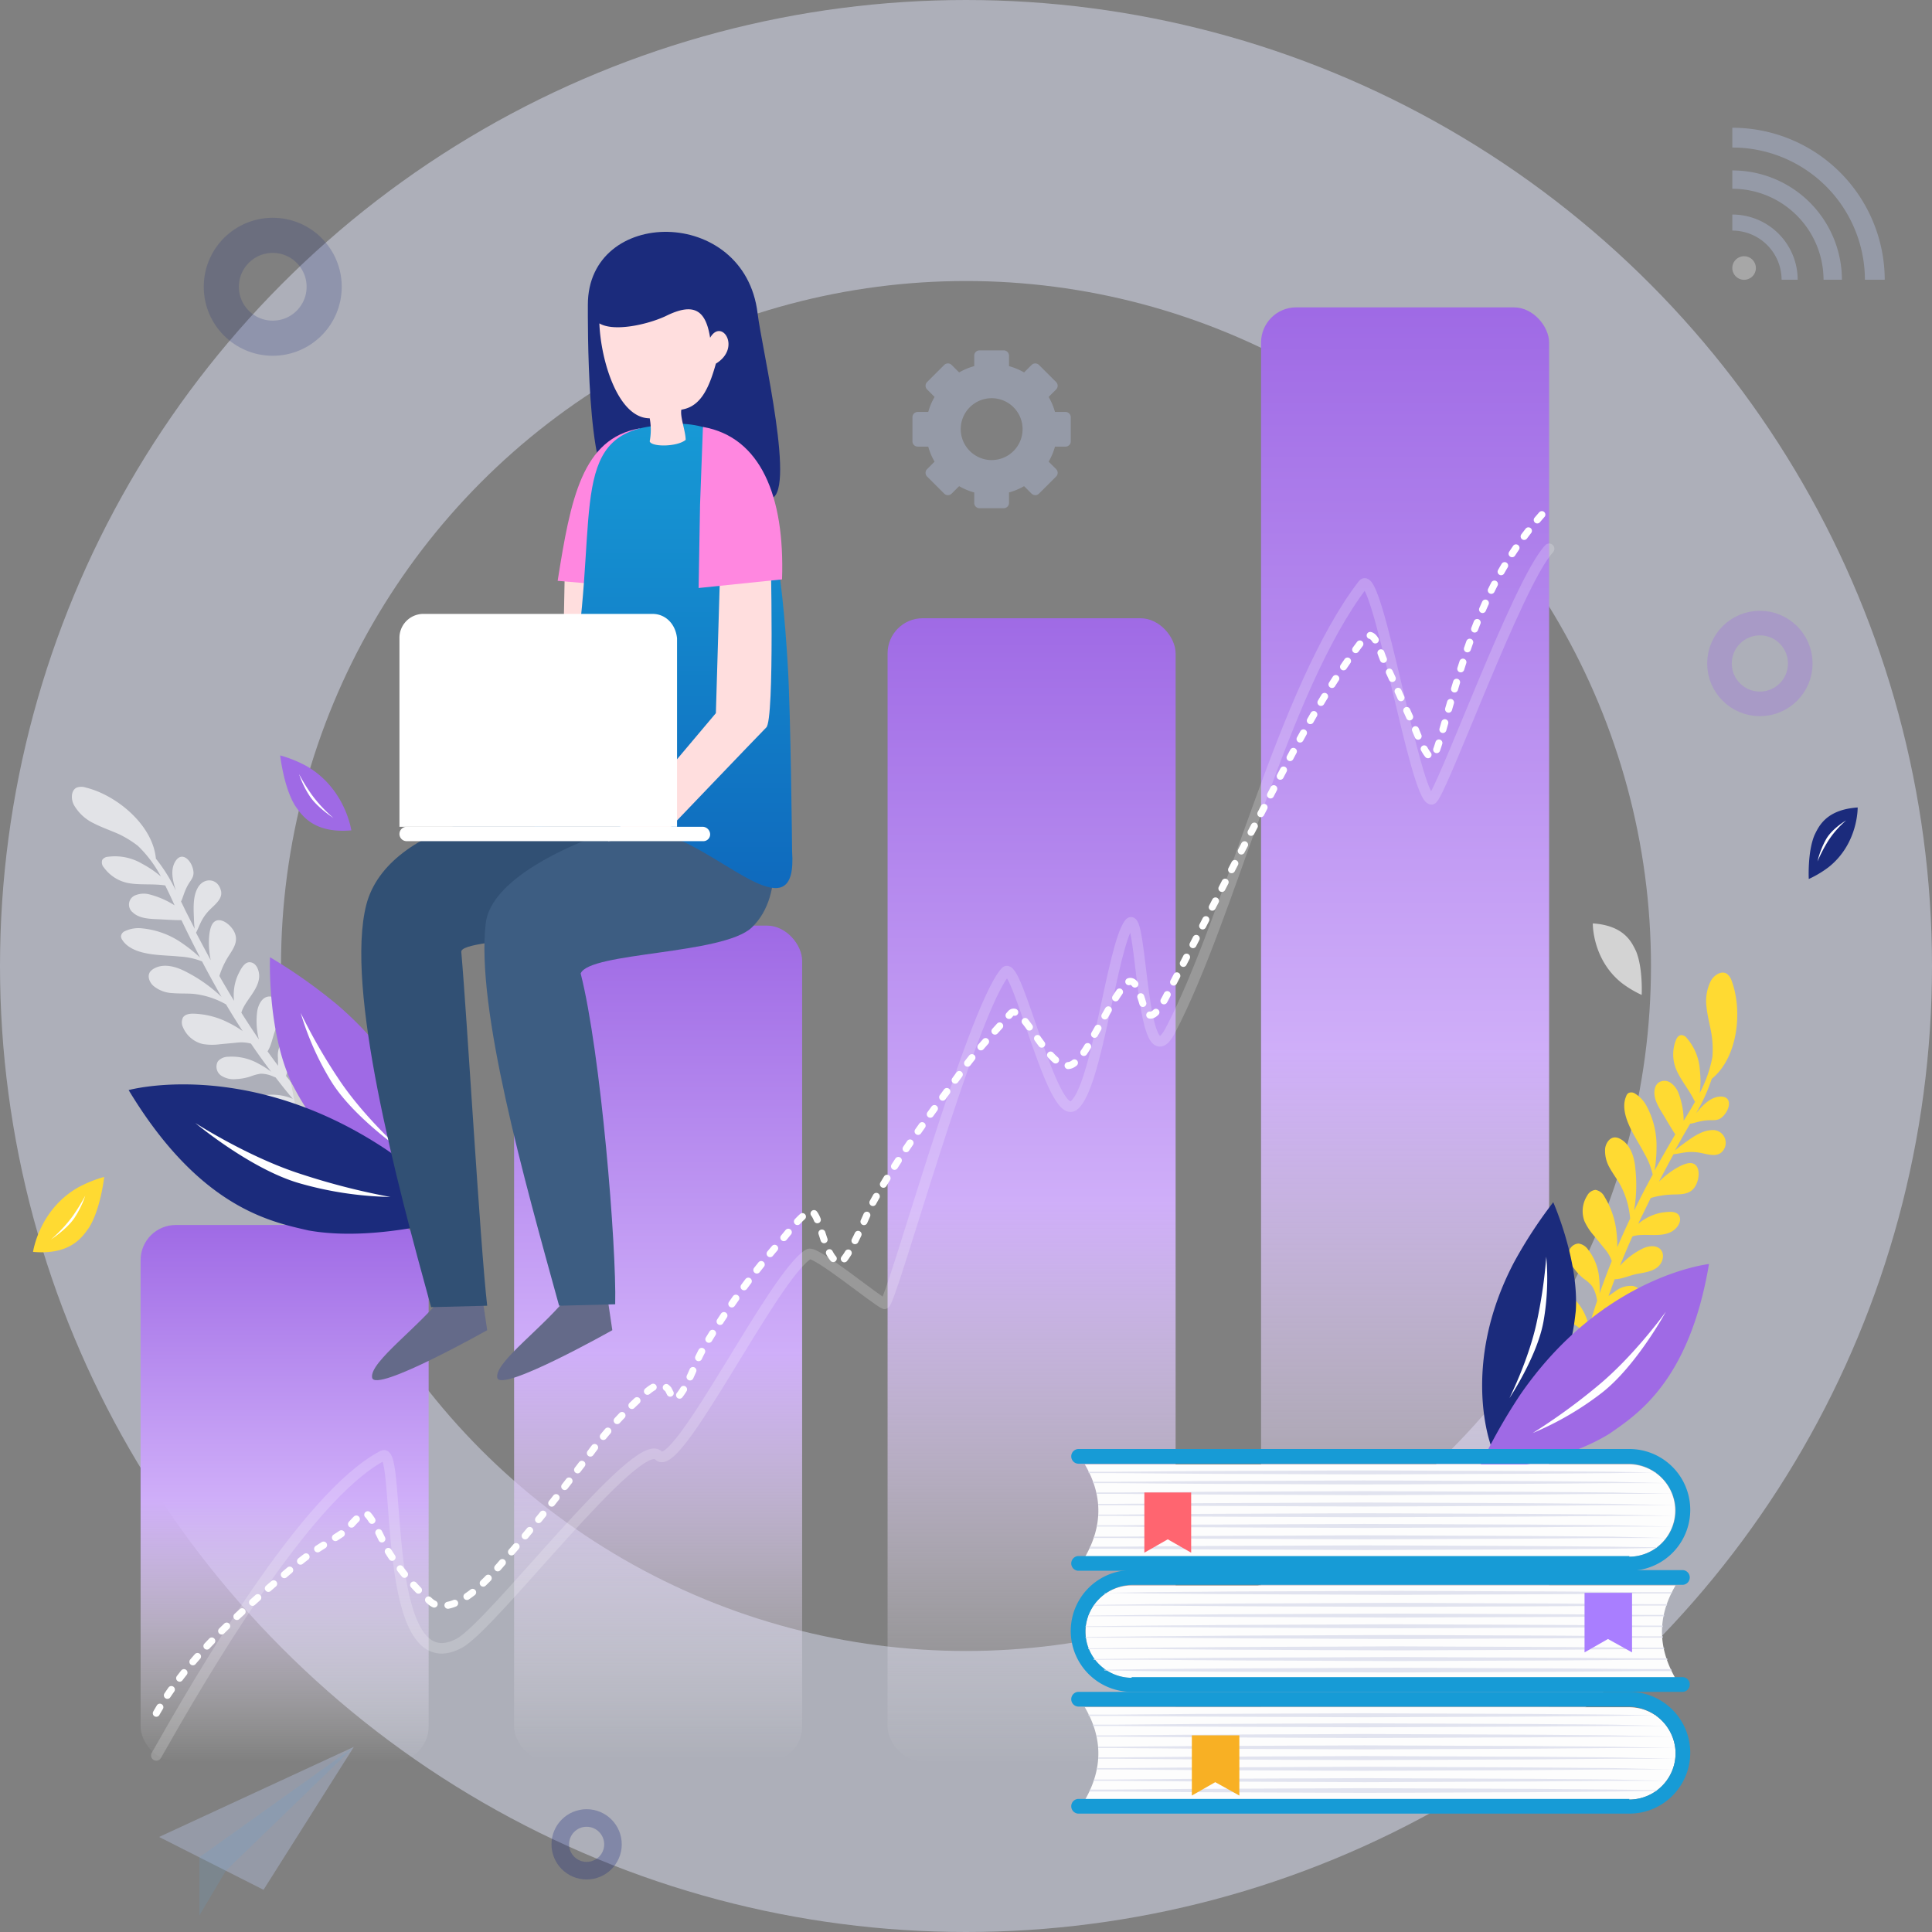 <svg xmlns="http://www.w3.org/2000/svg" xmlns:xlink="http://www.w3.org/1999/xlink" width="550" height="550" viewBox="0 0 550 550">
  <rect x="0" y="0" width="550" height="550" fill="#808080" stroke="none"/>
  <defs>
    <linearGradient id="linear-gradient" x1="0.5" x2="0.5" y2="1" gradientUnits="objectBoundingBox">
      <stop offset="0" stop-color="#9f6ae5"/>
      <stop offset="0.51" stop-color="#cfaef9"/>
      <stop offset="1" stop-color="#fff" stop-opacity="0"/>
    </linearGradient>
    <linearGradient id="linear-gradient-5" x1="0.5" x2="0.5" y2="1" gradientUnits="objectBoundingBox">
      <stop offset="0" stop-color="#179bd6"/>
      <stop offset="1" stop-color="#0e65bb"/>
    </linearGradient>
  </defs>
  <g id="way" transform="translate(0 -0.123)">
    <circle id="Ellipse_71" data-name="Ellipse 71" cx="235" cy="235" r="235" transform="translate(40 40.123)" fill="none" stroke="#dbdff3" stroke-width="80" opacity="0.5"/>
    <rect id="Rectangle_11035" data-name="Rectangle 11035" width="82" height="414" rx="10" transform="translate(359 87.623)" fill="url(#linear-gradient)"/>
    <rect id="Rectangle_11036" data-name="Rectangle 11036" width="82" height="325.5" rx="10" transform="translate(252.676 176.123)" fill="url(#linear-gradient)"/>
    <rect id="Rectangle_11037" data-name="Rectangle 11037" width="82" height="238" rx="10" transform="translate(146.352 263.623)" fill="url(#linear-gradient)"/>
    <rect id="Rectangle_11038" data-name="Rectangle 11038" width="82" height="152.766" rx="10" transform="translate(40.027 348.857)" fill="url(#linear-gradient)"/>
    <path id="Path_3699" data-name="Path 3699" d="M487.159,321.849c-3.286.185-6.338,2.788-8.936,4.628-.288.2-.846.7-1.414,1.158.862-1.514,1.715-3.074,2.577-4.588.587-1.028,1.183-2.011,1.77-3.038.847-.04,2.5-.729,4.551-.933,2.375-.226,3.57.466,5.324-1.762,1.637-2.108,1.875-5.2-1.411-5.012-2.768.169-4.931,2.485-6.776,4.733a50.1,50.1,0,0,0,4.453-9.785c7.485-6.072,8.807-19.36,5.707-27.8a4.262,4.262,0,0,0-1.406-2.118c-1.591-.987-3.666.409-4.555,2.024a12.869,12.869,0,0,0-1.212,7.617c.274,2.6,1.012,5.145,1.423,7.714a27.585,27.585,0,0,1,.227,6.358c-.035.055-.035.055-.026.1a35.659,35.659,0,0,1-3.572,10.118,28.138,28.138,0,0,0,.035-6.462,15.341,15.341,0,0,0-3.731-9.164,1.936,1.936,0,0,0-1.606-.84c-.792.075-1.291.847-1.553,1.615a11.119,11.119,0,0,0,.124,8.089c1.368,3.265,3.859,6,5.308,9.2l.136-.03c-1.066,1.891-2.152,3.691-3.284,5.5a23.079,23.079,0,0,0-1.432-7.759,6.338,6.338,0,0,0-2.266-3.025,3.026,3.026,0,0,0-3.563.008,3.108,3.108,0,0,0-1.011,1.926c-.4,2.317.895,4.6,2.135,6.612s2.41,4.132,3.742,6.123a5.649,5.649,0,0,0-.383.652c-1.876,3.2-3.743,6.453-5.519,9.683a38.836,38.836,0,0,0,.557-6.242,24,24,0,0,0-2.8-12.117,9.109,9.109,0,0,0-3.341-3.6,1.83,1.83,0,0,0-1.879-.118,1.741,1.741,0,0,0-.616.892c-.927,2.1-.546,4.531.205,6.7,1.206,3.395,3.271,6.368,4.957,9.564a21.253,21.253,0,0,1,2.392,6.035c-1.838,3.385-3.62,6.806-5.3,10.253a43.424,43.424,0,0,0,.356-12.036c-.284-3.309-1.448-6.95-4.431-8.444a3.124,3.124,0,0,0-1.408-.361c-1.512.041-2.546,1.639-2.753,3.108a9.573,9.573,0,0,0,1.291,5.559c.936,1.7,2.124,3.245,3.06,4.942a24.47,24.47,0,0,1,2.76,9.515c-1.273,2.694-2.492,5.424-3.665,8.144a32.472,32.472,0,0,0-.288-4.873,24,24,0,0,0-3.315-9.443,3.606,3.606,0,0,0-2.571-2.01,3,3,0,0,0-2.365,1.6,8.211,8.211,0,0,0-.806,7.292,16.774,16.774,0,0,0,2.692,4.119c1.094,1.331,2.133,2.626,3.227,3.957a10.228,10.228,0,0,1,1.852,3.3c-1.241,3.067-2.381,6.16-3.476,9.243a24.888,24.888,0,0,0-.077-4.112,15.377,15.377,0,0,0-3.256-8.506,4.015,4.015,0,0,0-2.63-1.618,3.035,3.035,0,0,0-2.847,2.891,6.231,6.231,0,0,0,1.508,4.136,14.756,14.756,0,0,0,2.887,3.034,11.115,11.115,0,0,1,2.233,1.987,9.556,9.556,0,0,1,1.352,3.411c.049.227.107.5.166.771-.8,2.451-1.6,4.947-2.345,7.433a15.8,15.8,0,0,0-3.732-7.407c-1.111-1.185-2.821-2.288-4.278-1.547a2.6,2.6,0,0,0-1.05,1.08c-.833,1.651.089,3.73,1.5,4.992s3.181,1.973,4.664,3.125c.857.67,1.413,1.927,2.133,2.626a75.39,75.39,0,0,0-2.241,12.11.919.919,0,0,0,1.817.273c.822-3.024,1.6-6.039,2.376-9.054,1.509.387,7.567.27,8.479.311,1.486.06,3.218-.5,3.772-1.9a3.044,3.044,0,0,0-1.628-3.589,6.027,6.027,0,0,0-4.231-.228,21.667,21.667,0,0,0-5.812,3.244c.812-3.07,1.661-6.2,2.619-9.249a14.445,14.445,0,0,1,2.771-.6c1.512-.041,3.021.347,4.523.261s3.15-.821,3.6-2.247c.531-1.728-1.089-3.515-2.86-3.8a7.174,7.174,0,0,0-5.025,1.6c-.451.335-1.165.773-1.813,1.292l.262-.768c.473-1.336.991-2.681,1.464-4.017,2,0,4.539-1.214,6.6-1.563,1.917-.365,3.955-.614,5.505-1.8s2.308-3.629.993-5.1c-1.185-1.311-3.323-1.088-4.971-.354a21.479,21.479,0,0,0-6.626,4.986c1.154-2.811,2.307-5.622,3.571-8.362,3.228-1.122,8.1.535,11.368-1.5,1.346-.812,2.938-2.91,1.821-4.568-.9-1.325-3.375-.888-4.676-.75a14.232,14.232,0,0,0-6.86,3.232c.476-1.1,1.007-2.163,1.539-3.226.655-1.375,1.355-2.759,2.009-4.134a24.248,24.248,0,0,1,5.545-.956c2.722-.159,5.671.3,7.243-2.555,1.44-2.588,1.362-7.365-2.631-6.268-2.242.625-5.4,2.728-7.827,5.148,1.384-2.623,2.768-5.246,4.162-7.824,2.047-.2,3.659-.882,6.726-.546,2.482.273,5.721,1.854,7.436-.556A3.646,3.646,0,0,0,487.159,321.849Z" fill="#ffda32"/>
    <path id="Path_3700" data-name="Path 3700" d="M56.368,252.741c-1.679,2.832-1.2,6.824-1.116,9.98a17.021,17.021,0,0,0,.2,1.846c-.8-1.539-1.594-3.143-2.393-4.682-.521-1.036-1.008-2.1-1.529-3.141.454-.74.812-2.468,1.765-4.307,1.128-2.129,2.365-2.71,1.509-5.4-.828-2.525-3.255-4.449-4.935-1.617-1.434,2.414-.69,5.462.194,8.252a45.907,45.907,0,0,0-5.683-9.1c-.869-9.589-11.2-18.1-19.931-20.239a4.012,4.012,0,0,0-2.562-.023c-1.7.761-1.727,3.257-.868,4.93a12.886,12.886,0,0,0,5.657,5.255c2.322,1.2,4.821,2.04,7.213,3.109a30.035,30.035,0,0,1,5.4,3.342l.095.1a34.552,34.552,0,0,1,6.423,8.6,29.752,29.752,0,0,0-5.355-3.636,15.2,15.2,0,0,0-9.718-1.981,2.083,2.083,0,0,0-1.608.864,2.115,2.115,0,0,0,.447,2.184,11.17,11.17,0,0,0,6.772,4.407c3.49.68,7.123.15,10.618.7a.1.1,0,0,0,0-.131q1.424,2.859,2.746,5.812a24.382,24.382,0,0,0-7.245-3.143,6.329,6.329,0,0,0-3.752.2,2.844,2.844,0,0,0-.934,4.928c1.715,1.637,4.3,1.825,6.7,1.941,2.362.083,4.785.3,7.184.283.09.233.246.469.336.7,1.588,3.34,3.275,6.651,4.962,9.962a40.034,40.034,0,0,0-4.883-3.948,23.816,23.816,0,0,0-11.635-4.38,9.008,9.008,0,0,0-4.857.784,1.768,1.768,0,0,0-1.139,1.5,2.016,2.016,0,0,0,.358,1c1.212,1.915,3.473,2.979,5.653,3.547,3.515.911,7.131.84,10.7,1.194a20.711,20.711,0,0,1,6.356,1.371c1.782,3.413,3.632,6.762,5.547,10.114a42.786,42.786,0,0,0-9.832-7.011c-2.932-1.58-6.571-2.692-9.457-1.019a3.763,3.763,0,0,0-1.085.948c-.835,1.285-.078,3.052,1.07,4.012A9.085,9.085,0,0,0,49.1,282.84c1.932.166,3.874.07,5.84.2a23.735,23.735,0,0,1,9.417,3.021c1.516,2.582,3.1,5.1,4.719,7.588a29.706,29.706,0,0,0-4.214-2.479A23.283,23.283,0,0,0,55.2,288.7c-1.116-.039-2.435.112-3.093,1.042a3.141,3.141,0,0,0,0,2.858,8.126,8.126,0,0,0,5.611,4.728,16.353,16.353,0,0,0,4.892.072c1.682-.172,3.395-.309,5.076-.481a10.388,10.388,0,0,1,3.767.3c1.84,2.725,3.779,5.42,5.755,8.018a23.974,23.974,0,0,0-3.467-2.223,15.516,15.516,0,0,0-8.894-2.05,3.88,3.88,0,0,0-2.806,1.282,3.086,3.086,0,0,0,.808,4,6.375,6.375,0,0,0,4.3,1.07,14.812,14.812,0,0,0,4.133-.743,14.427,14.427,0,0,1,2.886-.787,8.6,8.6,0,0,1,3.585.782c.226.107.486.181.712.288,1.569,2.025,3.17,4.085,4.9,6.083a15.556,15.556,0,0,0-8.242-1.009c-1.618.239-3.489,1.094-3.646,2.7a2.669,2.669,0,0,0,.308,1.489c.893,1.64,3.18,1.983,4.971,1.52s3.406-1.524,5.17-2.153a30.047,30.047,0,0,1,3.395-.309,77.359,77.359,0,0,0,8.822,8.586.91.91,0,0,0,1.231-1.337c-2.051-2.338-4.133-4.71-6.218-7.016,1.156-1.077,4.425-6.088,4.978-6.857.9-1.217,1.387-2.941.512-4.154a3.122,3.122,0,0,0-3.918-.662,5.859,5.859,0,0,0-2.522,3.427,21.626,21.626,0,0,0-.568,6.616c-2.114-2.406-4.194-4.844-6.206-7.344a11.75,11.75,0,0,1,1.048-2.625c.8-1.253,1.957-2.33,2.726-3.617s1.064-3.083.12-4.233c-1.165-1.387-3.51-1.042-4.741.3a7.076,7.076,0,0,0-1.463,5.04c.013.559.016,1.381.05,2.236-.156-.235-.314-.4-.47-.641-.878-1.147-1.691-2.292-2.535-3.471,1.112-1.67,1.542-4.48,2.332-6.358.754-1.78,1.676-3.653,1.548-5.563-.094-1.941-1.729-3.969-3.678-3.676-1.75.235-2.739,2.172-3.1,3.9a20.974,20.974,0,0,0,.423,8.293c-1.715-2.524-3.365-5.045-4.981-7.6.874-3.288,4.93-6.431,5.07-10.3.057-1.575-.74-4.066-2.777-4.071-1.577.011-2.613,2.307-3.215,3.5a14.15,14.15,0,0,0-1.158,7.482c-.621-1.007-1.241-2.014-1.859-3.086-.774-1.308-1.58-2.65-2.32-3.99a24.169,24.169,0,0,1,2.287-5.111c1.4-2.316,3.384-4.546,1.945-7.454-1.349-2.675-5.363-5.213-6.655-1.283-.737,2.208-.743,6.018-.043,9.36-1.417-2.611-2.8-5.189-4.185-7.832.985-1.805,1.312-3.568,3.3-5.864,1.612-1.882,4.733-3.711,3.683-6.474C61.754,250.07,58.014,249.94,56.368,252.741Z" fill="#fff" opacity="0.65"/>
    <path id="Path_3701" data-name="Path 3701" d="M83.154,308.718c4.309,7.982,11.711,22.865,42.31,31.462,0,0,.034-28.633-29.3-53.9a150.281,150.281,0,0,0-19.3-13.655S76.01,293.7,83.154,308.718Z" fill="#9f6ae5"/>
    <path id="Path_3702" data-name="Path 3702" d="M94.256,307.915c6.148,10.011,19.785,19.442,19.785,19.442s-10.892-9.715-17.9-20.462A159.169,159.169,0,0,1,85.6,288.48,81.633,81.633,0,0,0,94.256,307.915Z" fill="#fff"/>
    <path id="Path_3703" data-name="Path 3703" d="M87.885,350.415c-10.9-2.5-31.014-6.421-51.265-39.968,0,0,34.018-9.429,73.662,17.15a185.242,185.242,0,0,1,22.558,18.464S108.075,353.981,87.885,350.415Z" fill="#1b2b7c"/>
    <path id="Path_3704" data-name="Path 3704" d="M85.2,336.958c-13.915-4.025-29.594-17.138-29.594-17.138s15.118,9.759,30.189,14.569a196.235,196.235,0,0,0,25.34,6.482A100.632,100.632,0,0,1,85.2,336.958Z" fill="#fff"/>
    <path id="Path_3705" data-name="Path 3705" d="M448.586,373.362c-.924,7.781-2.142,22.087-23.989,38.715,0,0-9.124-22.989,6.412-52.6a129.76,129.76,0,0,1,11.166-17.1S449.553,359.03,448.586,373.362Z" fill="#1b2b7c"/>
    <path id="Path_3706" data-name="Path 3706" d="M439.414,376.244c-1.758,10-9.715,21.9-9.715,21.9s5.663-11.264,7.881-22.124a137.707,137.707,0,0,0,2.611-18.139A70.524,70.524,0,0,1,439.414,376.244Z" fill="#fff"/>
    <path id="Path_3707" data-name="Path 3707" d="M458.034,408.359c7.96-5.474,22.873-15.011,28.48-48.393,0,0-30.321,3.235-53.72,37.181a159.918,159.918,0,0,0-12.253,22S442.949,417.639,458.034,408.359Z" fill="#9f6ae5"/>
    <path id="Path_3708" data-name="Path 3708" d="M455.915,396.7c9.9-7.654,18.327-23.168,18.327-23.168s-9.043,12.642-19.621,21.294a169.585,169.585,0,0,1-18.3,13.258A86.9,86.9,0,0,0,455.915,396.7Z" fill="#fff"/>
    <g id="Group_3387" data-name="Group 3387" opacity="0.65">
      <path id="Path_3709" data-name="Path 3709" d="M465.737,270.885c-1.221-2.523-3.311-7.277-12.3-7.892,0,0-.2,10.3,8.3,17.015a30.037,30.037,0,0,0,5.615,3.349S467.75,275.708,465.737,270.885Z" fill="#fff"/>
      <path id="Path_3710" data-name="Path 3710" d="M462.451,272.072c-1.752-3.1-5.719-5.391-5.719-5.391a27.133,27.133,0,0,1,5.157,5.91,43.791,43.791,0,0,1,2.992,5.772A25.045,25.045,0,0,0,462.451,272.072Z" fill="#fff"/>
    </g>
    <path id="Path_3711" data-name="Path 3711" d="M516.54,237.885c1.221-2.523,3.311-7.277,12.3-7.892,0,0,.2,10.3-8.306,17.015a30,30,0,0,1-5.615,3.349S514.528,242.708,516.54,237.885Z" fill="#1b2b7c"/>
    <path id="Path_3712" data-name="Path 3712" d="M519.826,239.072c1.752-3.1,5.72-5.391,5.72-5.391a27.133,27.133,0,0,0-5.157,5.91,43.741,43.741,0,0,0-2.993,5.772A25.045,25.045,0,0,1,519.826,239.072Z" fill="#fff"/>
    <path id="Path_3713" data-name="Path 3713" d="M463.848,443.286a13.142,13.142,0,0,0,0-26.283H308.821c5.142,8.761,5.142,17.522,0,26.473H463.848Z" fill="#fdfdfd"/>
    <path id="Path_3714" data-name="Path 3714" d="M463.848,443.286a13.229,13.229,0,0,0,13.141-13.9,13.532,13.532,0,0,0-13.522-12.57H306.916a2.1,2.1,0,0,1,0-4.19H463.848a17.331,17.331,0,0,1,0,34.662H306.916a2.1,2.1,0,0,1,0-4.19H463.848Z" fill="#179bd6"/>
    <path id="Path_3715" data-name="Path 3715" d="M471.466,419.289l-12.57.19-23.616.191-47.041.19-47.042-.19-23.616-.191h-7.618c0-.19-.19-.19-.19-.381h7.808l23.616-.19,47.042-.19,47.041.19,23.616.19,12.189.191A.264.264,0,0,1,471.466,419.289Zm3.047,3.047-15.617-.381-23.616-.19-47.041-.191-47.042.191-23.616.19h-6.475c0,.191,0,.191.19.381h6.285l23.616.191,47.042.19,47.041-.19,23.616-.191Zm1.714,3.047L459.086,425l-23.616-.19-47.041-.19-47.041.19-23.616.19h-5.523v.381h5.523l23.616.191,47.041.19,47.041-.19,23.616-.191ZM310.154,441h7.808l23.616.191,47.041.19,47.042-.19L459.277,441l12.189-.19c.19,0,.19-.191.381-.191l-12.57-.19-23.616-.19-47.042-.191-47.041.191-23.616.19h-7.618A1.477,1.477,0,0,0,310.154,441Zm164.359-3.047h0l-15.427-.381-23.616-.19-47.041-.191-47.041.191-23.616.19h-6.285c0,.191,0,.191-.191.381h6.476l23.616.191,47.041.19,47.041-.19,23.616-.191Zm1.714-3.238-17.141-.38-23.616-.191-47.041-.19-47.041.19-23.616.191h-5.523v.38h5.523l23.616.191,47.041.19,47.041-.19,23.616-.191Zm.762-3.047h0l-17.9-.381-23.616-.19-47.041-.191-47.041.191-23.616.19h-5.143v.381h5.143l23.616.191,47.041.19,47.041-.19,23.616-.191Zm0-3.047h0l-17.9-.381-23.616-.19-47.041-.191-47.041.191-23.616.19h-5.143v.381h5.143l23.616.19,47.041.191,47.041-.191,23.616-.19Z" fill="#e1e3ef"/>
    <path id="Path_3716" data-name="Path 3716" d="M325.771,442.143l6.666-3.809,6.665,3.809V425H325.771Z" fill="#ff6570"/>
    <path id="Path_3717" data-name="Path 3717" d="M322.152,477.757a13.141,13.141,0,1,1,0-26.282H476.989c-5.142,8.761-5.142,17.522,0,26.473H322.152Z" fill="#fdfdfd"/>
    <path id="Path_3718" data-name="Path 3718" d="M322.152,477.757a13.229,13.229,0,0,1-13.141-13.9,13.532,13.532,0,0,1,13.522-12.569H479.084a2.1,2.1,0,0,0,0-4.19H322.152a17.331,17.331,0,0,0,0,34.662H479.084a2.1,2.1,0,0,0,0-4.19H322.152Z" fill="#179bd6"/>
    <path id="Path_3719" data-name="Path 3719" d="M314.725,453.57l12.188-.19,23.616-.191,47.042-.19,47.041.19,23.616.191h7.809c0,.19-.191.19-.191.381h-7.618l-23.616.19-47.041.19-47.042-.19-23.616-.19-12.569-.191C314.534,453.76,314.725,453.76,314.725,453.57Zm12.188,3.619,23.616.19,47.042.191,47.041-.191,23.616-.19h6.285c0-.191,0-.191.191-.381h-6.476l-23.616-.191-47.041-.19-47.042.19-23.616.191-15.426.19a.187.187,0,0,1-.191.191Zm0,3.047,23.616.19,47.042.191,47.041-.191,23.616-.19h5.523v-.381h-5.523l-23.616-.191-47.041-.19-47.042.19-23.616.191-17.14.19v.191Zm148.743,15.046h-7.618l-23.616-.191-47.042-.19-47.041.19-23.616.191-12.57.19c.191,0,.191.19.381.19l12.189.191,23.616.19,47.041.191,47.042-.191,23.616-.19h7.808C475.846,475.472,475.846,475.472,475.656,475.282Zm-148.743-2.667,23.616.191,47.042.19,47.041-.19,23.616-.191H474.7c0-.19,0-.19-.191-.381h-6.285l-23.616-.19-47.041-.191-47.042.191-23.616.19-15.617.191a.186.186,0,0,0,.191.19Zm0-3.047,23.616.19,47.042.191,47.041-.191,23.616-.19h5.523v-.381h-5.523L444.612,469l-47.041-.191L350.529,469l-23.616.19-17.14.19v.191Zm0-3.238,23.616.191,47.042.19,47.041-.19,23.616-.191h5.142v-.381h-5.142l-23.616-.19-47.041-.191-47.042.191-23.616.19-17.9.191v.19Zm0-3.047,23.616.19,47.042.191,47.041-.191,23.616-.19h5.142V462.9h-5.142l-23.616-.19-47.041-.191-47.042.191-23.616.19-17.9.191v.19Z" fill="#e1e3ef"/>
    <path id="Path_3720" data-name="Path 3720" d="M464.61,470.52l-6.857-3.809-6.665,3.809V453.57H464.61Z" fill="#a97eff"/>
    <path id="Path_3721" data-name="Path 3721" d="M463.848,512.419a13.141,13.141,0,1,0,0-26.282H308.821c5.142,8.761,5.142,17.522,0,26.473H463.848Z" fill="#fdfdfd"/>
    <path id="Path_3722" data-name="Path 3722" d="M463.848,512.42a13.229,13.229,0,0,0,13.141-13.9,13.532,13.532,0,0,0-13.522-12.57H306.916a2.1,2.1,0,0,1,0-4.19H463.848a17.331,17.331,0,0,1,0,34.662H306.916a2.1,2.1,0,0,1,0-4.19H463.848Z" fill="#179bd6"/>
    <path id="Path_3723" data-name="Path 3723" d="M471.466,488.423l-12.57.19-23.616.191-47.041.19L341.2,488.8l-23.616-.191h-7.618c0-.19-.19-.19-.19-.381h7.808l23.616-.19,47.042-.191,47.041.191,23.616.19,12.189.191A.264.264,0,0,1,471.466,488.423Zm3.047,3.047-15.617-.381-23.616-.19-47.041-.191L341.2,490.9l-23.616.19h-6.475c0,.19,0,.19.19.381h6.285l23.616.19,47.042.191,47.041-.191,23.616-.19Zm1.714,3.047-17.141-.381-23.616-.19-47.041-.191-47.041.191-23.616.19h-5.523v.381h5.523l23.616.191,47.041.19,47.041-.19,23.616-.191ZM310.154,510.134h7.808l23.616.191,47.041.19,47.042-.19,23.616-.191,12.189-.19c.19,0,.19-.191.381-.191l-12.57-.19-23.616-.191-47.042-.19-47.041.19-23.616.191h-7.618A1.477,1.477,0,0,0,310.154,510.134Zm164.359-3.047h0l-15.427-.381-23.616-.19-47.041-.191-47.041.191-23.616.19h-6.285c0,.19,0,.19-.191.381h6.476l23.616.19,47.041.191,47.041-.191,23.616-.19Zm1.714-3.238-17.141-.381-23.616-.19-47.041-.191-47.041.191-23.616.19h-5.523v.381h5.523l23.616.191,47.041.19,47.041-.19,23.616-.191Zm.762-3.047h0l-17.9-.381-23.616-.19-47.041-.191-47.041.191-23.616.19h-5.143v.381h5.143l23.616.19,47.041.191,47.041-.191,23.616-.19Zm0-3.047h0l-17.9-.381-23.616-.191-47.041-.19-47.041.19-23.616.191h-5.143v.381h5.143l23.616.19,47.041.191,47.041-.191,23.616-.19Z" fill="#e1e3ef"/>
    <path id="Path_3724" data-name="Path 3724" d="M339.293,511.277l6.666-3.809,6.856,3.809V494.136H339.293Z" fill="#f8b024"/>
    <path id="Path_3725" data-name="Path 3725" d="M215.669,89.315c1.228,10.236,11.465,52.82,3.276,52.82-10.646.409-42.993-3.685-44.222-3.685-7.779-.41-7.37-47.906-7.37-51.592C167.353,59.015,211.984,58.606,215.669,89.315Z" fill="#1b2b7c"/>
    <path id="Path_3726" data-name="Path 3726" d="M160.8,161.789l-.819,41.764-31.118,36.442,15.968-2.048L173.9,207.238l1.229-51.591Z" fill="#ffdede"/>
    <path id="Path_3727" data-name="Path 3727" d="M182.094,122.072c-16.379,2.866-19.654,20.063-23.339,43.4l23.748,2.047-.409-23.748" fill="#ff87e0"/>
    <path id="Path_3728" data-name="Path 3728" d="M126.818,368.154c-6.961,9.417-21.7,19.653-20.883,24.157S138.692,378.8,138.692,378.8l-1.638-11.055Z" fill="#646a89"/>
    <path id="Path_3729" data-name="Path 3729" d="M182.5,258.01c-2.866,9.827-51.591,8.6-51.182,13.1,1.638,18.425,5.323,82.71,7.37,100.726l-15.968.409C112.9,336.626,98.156,281.349,104.3,257.6c6.142-23.339,47.088-31.938,79.025-25.386C190.692,233.443,186.188,244.908,182.5,258.01Z" fill="#315074"/>
    <path id="Path_3730" data-name="Path 3730" d="M162.44,368.154c-6.961,9.417-21.7,19.653-20.882,24.157S174.314,378.8,174.314,378.8l-1.638-11.055Z" fill="#646a89"/>
    <path id="Path_3731" data-name="Path 3731" d="M214.031,264.152c-8.189,7.78-46.268,6.961-48.725,13.1,5.732,22.52,10.236,77.8,9.827,94.174l-15.969.41c-9.827-35.623-23.748-84.757-20.882-108.915,2.457-20.882,63.875-37.67,75.749-31.119C220.582,235.49,223.858,254.735,214.031,264.152Z" fill="#3d5d82"/>
    <path id="Path_3732" data-name="Path 3732" d="M224.267,189.632c-3.275-56.1-12.693-73.293-40.126-67.97-22.93,4.1-13.1,29.071-21.7,74.521L152.2,235.49c24.568-.818,15.969-1.637,38.9,2.867,15.559,5.322,36.032,27.433,34.394,4.094C225.5,242.451,225.086,202.325,224.267,189.632Z" fill="url(#linear-gradient-5)"/>
    <path id="Path_3733" data-name="Path 3733" d="M202.157,96.276c-1.228-7.78-4.5-10.236-12.693-6.142-5.323,2.457-14.741,4.5-18.835,2.047.409,10.646,5.323,27.024,14.331,27.024a17.609,17.609,0,0,1,0,6.552c.409,1.637,7.779,1.637,10.236-.41,0-2.457-1.638-6.551-1.228-8.6,5.323-.819,7.779-5.733,9.827-13.1C211.165,99.142,205.433,90.544,202.157,96.276Z" fill="#ffdede"/>
    <path id="Path_3734" data-name="Path 3734" d="M205.023,161.789l-1.228,41.355-30.71,36.441,15.969-2.047s27.024-28.253,29.071-30.3c2.457-2.047,1.229-51.591,1.229-51.591Z" fill="#ffdede"/>
    <path id="Path_3735" data-name="Path 3735" d="M200.11,121.662c16.378,2.866,23.339,19.654,22.52,43.4l-23.749,2.457.41-23.748" fill="#ff87e0"/>
    <path id="Path_3736" data-name="Path 3736" d="M200.11,235.491H115.762a2.047,2.047,0,1,0,0,4.094H200.11a1.934,1.934,0,0,0,2.047-2.047A2.193,2.193,0,0,0,200.11,235.491Z" fill="#fff"/>
    <path id="Path_3737" data-name="Path 3737" d="M185.779,174.891H120.266a6.823,6.823,0,0,0-6.551,6.961v53.639H192.74V181.852C192.33,177.758,189.464,174.891,185.779,174.891Z" fill="#fff"/>
    <path id="Path_3738" data-name="Path 3738" d="M25.394,349.512c-1.914,2.736-5.274,7.931-15.986,7,0,0,1.706-12.126,13-18.442a36.094,36.094,0,0,1,7.251-2.9S28.676,344.221,25.394,349.512Z" fill="#ffda32"/>
    <path id="Path_3739" data-name="Path 3739" d="M21.217,346.8c-2.13,3.226-6.716,6.18-6.716,6.18a39.642,39.642,0,0,0,6.109-6.536,52.414,52.414,0,0,0,3.663-5.943A26.873,26.873,0,0,1,21.217,346.8Z" fill="#fff"/>
    <path id="Path_3740" data-name="Path 3740" d="M84.026,229.512c1.915,2.736,5.274,7.931,15.987,7,0,0-1.706-12.126-13-18.442a36.093,36.093,0,0,0-7.251-2.9S80.745,224.221,84.026,229.512Z" fill="#9f6ae5"/>
    <path id="Path_3741" data-name="Path 3741" d="M88.2,226.8c2.13,3.226,6.716,6.18,6.716,6.18a39.642,39.642,0,0,1-6.109-6.536,52.416,52.416,0,0,1-3.664-5.943A26.873,26.873,0,0,0,88.2,226.8Z" fill="#fff"/>
    <path id="Path_3742" data-name="Path 3742" d="M44.5,487.851c5.79-10.211,14.229-19.535,22.833-27.444,5.856-5.383,11.914-10.664,18.056-15.722,3.75-3.089,7.746-5.239,11.722-7.889,2.386-1.591,4.026-4.616,6.528-5.917,1.594-.829,5.845,9.176,6.444,10.167a65.753,65.753,0,0,0,12.389,14.972c2.322,2.052,5.729,1.258,8.25-.083,6.021-3.2,10.618-9.089,15-14.139,7.949-9.161,15.224-18.64,22.556-28.278A107.157,107.157,0,0,1,184,396.462c1.99-1.673,4.1-3.127,6.222-.833.232.251,1.5,3.621,2.445,2.611,3.412-3.643,5.021-9.9,7.527-14.166a201.487,201.487,0,0,1,22.445-31.028c2.053-2.333,4.783-6.254,7.583-7.917,1.781-1.057,2.979,3.858,3.139,4.25,1,2.455,2.414,9.1,5.389,10.2,2.173.8,8.483-14.8,9.194-16.112,7.528-13.912,17.277-26.621,26.556-39.388,4.11-5.656,8.677-10.177,13.194-15.389,3.291-3.8,11.8,18.78,17.973,14.166,2.784-2.082,4.6-5.978,6.25-8.861,2.546-4.435,4.923-9.106,8.027-13.194,3.51-4.621,4.968,4.469,6.056,6.889,2.218,4.933,6.2-4.358,7.222-6.306,7.829-14.976,15.435-30.069,23.306-45.028,9.664-18.365,18.837-37.6,31.528-54.139,3.151-4.108,4.684,3.3,5.888,5.862,3.073,6.528,5.965,13.136,8.973,19.694.154.337,3.057,7.993,4.639,7.917.577-.028.873-.806,1.111-1.334.943-2.091,3.509-11.642,3.694-12.277,3.031-10.414,6.205-20.822,10.7-30.723a96.777,96.777,0,0,1,17.944-27" fill="none" stroke="#fff" stroke-linecap="round" stroke-linejoin="round" stroke-width="2" stroke-dasharray="2 4"/>
    <path id="Path_3743" data-name="Path 3743" d="M44.5,499.851c12.363-21.8,42.439-73.879,64.5-85.351,5.378-2.8-.973,65.507,21.722,53.435,9.591-5.1,50.861-59.826,56.778-53.435,5.246,5.665,32.673-51.4,42.722-57.371,1.887-1.12,19.333,13.336,21.59,14.167,1.688.622,24.615-83.211,34.4-94.5,3.29-3.8,13.287,42.669,19.457,38.055C312.3,309.888,316.563,269.5,321.5,263c3.711-4.888,3.206,46.67,11.722,30.379,17.27-33.039,32.011-97.2,54.778-126.879,4.067-5.3,14.876,61.41,19.556,61.185,2.308-.112,24.537-61.958,33.444-71.334" fill="none" stroke="#fff" stroke-linecap="round" stroke-linejoin="round" stroke-width="3" opacity="0.2"/>
    <path id="Path_3744" data-name="Path 3744" d="M499.862,76.41a3.354,3.354,0,1,1-3.354-3.343A3.364,3.364,0,0,1,499.862,76.41Z" fill="#fff" opacity="0.31"/>
    <path id="Path_3745" data-name="Path 3745" d="M493.155,65.768a14.029,14.029,0,0,1,14.027,13.985h4.58A18.6,18.6,0,0,0,493.155,61.2Z" fill="#c5d5ff" opacity="0.31"/>
    <path id="Path_3746" data-name="Path 3746" d="M493.155,53.862a25.966,25.966,0,0,1,25.968,25.89h5.234a31.177,31.177,0,0,0-31.2-31.109Z" fill="#c5d5ff" opacity="0.31"/>
    <path id="Path_3747" data-name="Path 3747" d="M493.155,42.12A37.729,37.729,0,0,1,530.9,79.753h5.643a43.375,43.375,0,0,0-43.388-43.26Z" fill="#c5d5ff" opacity="0.31"/>
    <path id="Path_3748" data-name="Path 3748" d="M261.256,127.264a1.5,1.5,0,0,1-1.5-1.5V118.9a1.5,1.5,0,0,1,1.5-1.5h3a17.924,17.924,0,0,1,1.8-4.281L263.929,111a1.5,1.5,0,0,1,0-2.125l4.869-4.853a1.5,1.5,0,0,1,2.118,0l2.131,2.124a18.033,18.033,0,0,1,4.293-1.794v-2.985a1.5,1.5,0,0,1,1.5-1.5h6.9a1.5,1.5,0,0,1,1.5,1.5v2.985a18.057,18.057,0,0,1,4.294,1.794l2.13-2.124a1.5,1.5,0,0,1,2.118,0l4.869,4.853a1.5,1.5,0,0,1,0,2.125l-2.125,2.118a17.924,17.924,0,0,1,1.8,4.281h3a1.5,1.5,0,0,1,1.5,1.5v6.867a1.5,1.5,0,0,1-1.5,1.5h-3a17.924,17.924,0,0,1-1.8,4.281l2.125,2.118a1.5,1.5,0,0,1,0,2.125l-4.869,4.854a1.5,1.5,0,0,1-2.118,0l-2.13-2.125a18.015,18.015,0,0,1-4.294,1.794V143.3a1.5,1.5,0,0,1-1.5,1.5h-6.9a1.5,1.5,0,0,1-1.5-1.5v-2.985a17.991,17.991,0,0,1-4.293-1.794l-2.131,2.125a1.5,1.5,0,0,1-2.118,0l-4.869-4.854a1.5,1.5,0,0,1,0-2.125l2.125-2.118a17.924,17.924,0,0,1-1.8-4.281Zm21.073,3.833a8.807,8.807,0,1,0-8.833-8.807A8.836,8.836,0,0,0,282.329,131.1Z" fill="#c5d5ff" opacity="0.31"/>
    <circle id="Ellipse_72" data-name="Ellipse 72" cx="11.5" cy="11.5" r="11.5" transform="translate(489.5 177.5)" fill="none" stroke="#9f6ae5" stroke-width="7" opacity="0.3"/>
    <circle id="Ellipse_73" data-name="Ellipse 73" cx="14.64" cy="14.64" r="14.64" transform="translate(63.005 67.123)" fill="none" stroke="#1b2b7c" stroke-width="10" opacity="0.2"/>
    <circle id="Ellipse_74" data-name="Ellipse 74" cx="7.5" cy="7.5" r="7.5" transform="translate(159.5 517.666)" fill="none" stroke="#1b2b7c" stroke-width="5" opacity="0.3"/>
    <path id="Path_3749" data-name="Path 3749" d="M45.287,523.065l29.73,15.045,25.722-40.691Z" fill="#c5d5ff" opacity="0.31"/>
    <path id="Path_3750" data-name="Path 3750" d="M100.739,497.419l-44,31.436v16.594L64.3,532.687Z" fill="#04659b" opacity="0.1"/>
    <path id="Path_3751" data-name="Path 3751" d="M100.739,497.419l-44,31.436v16.594L64.3,532.687Z" fill="#c5d5ff" opacity="0.1"/>
  </g>
</svg>

